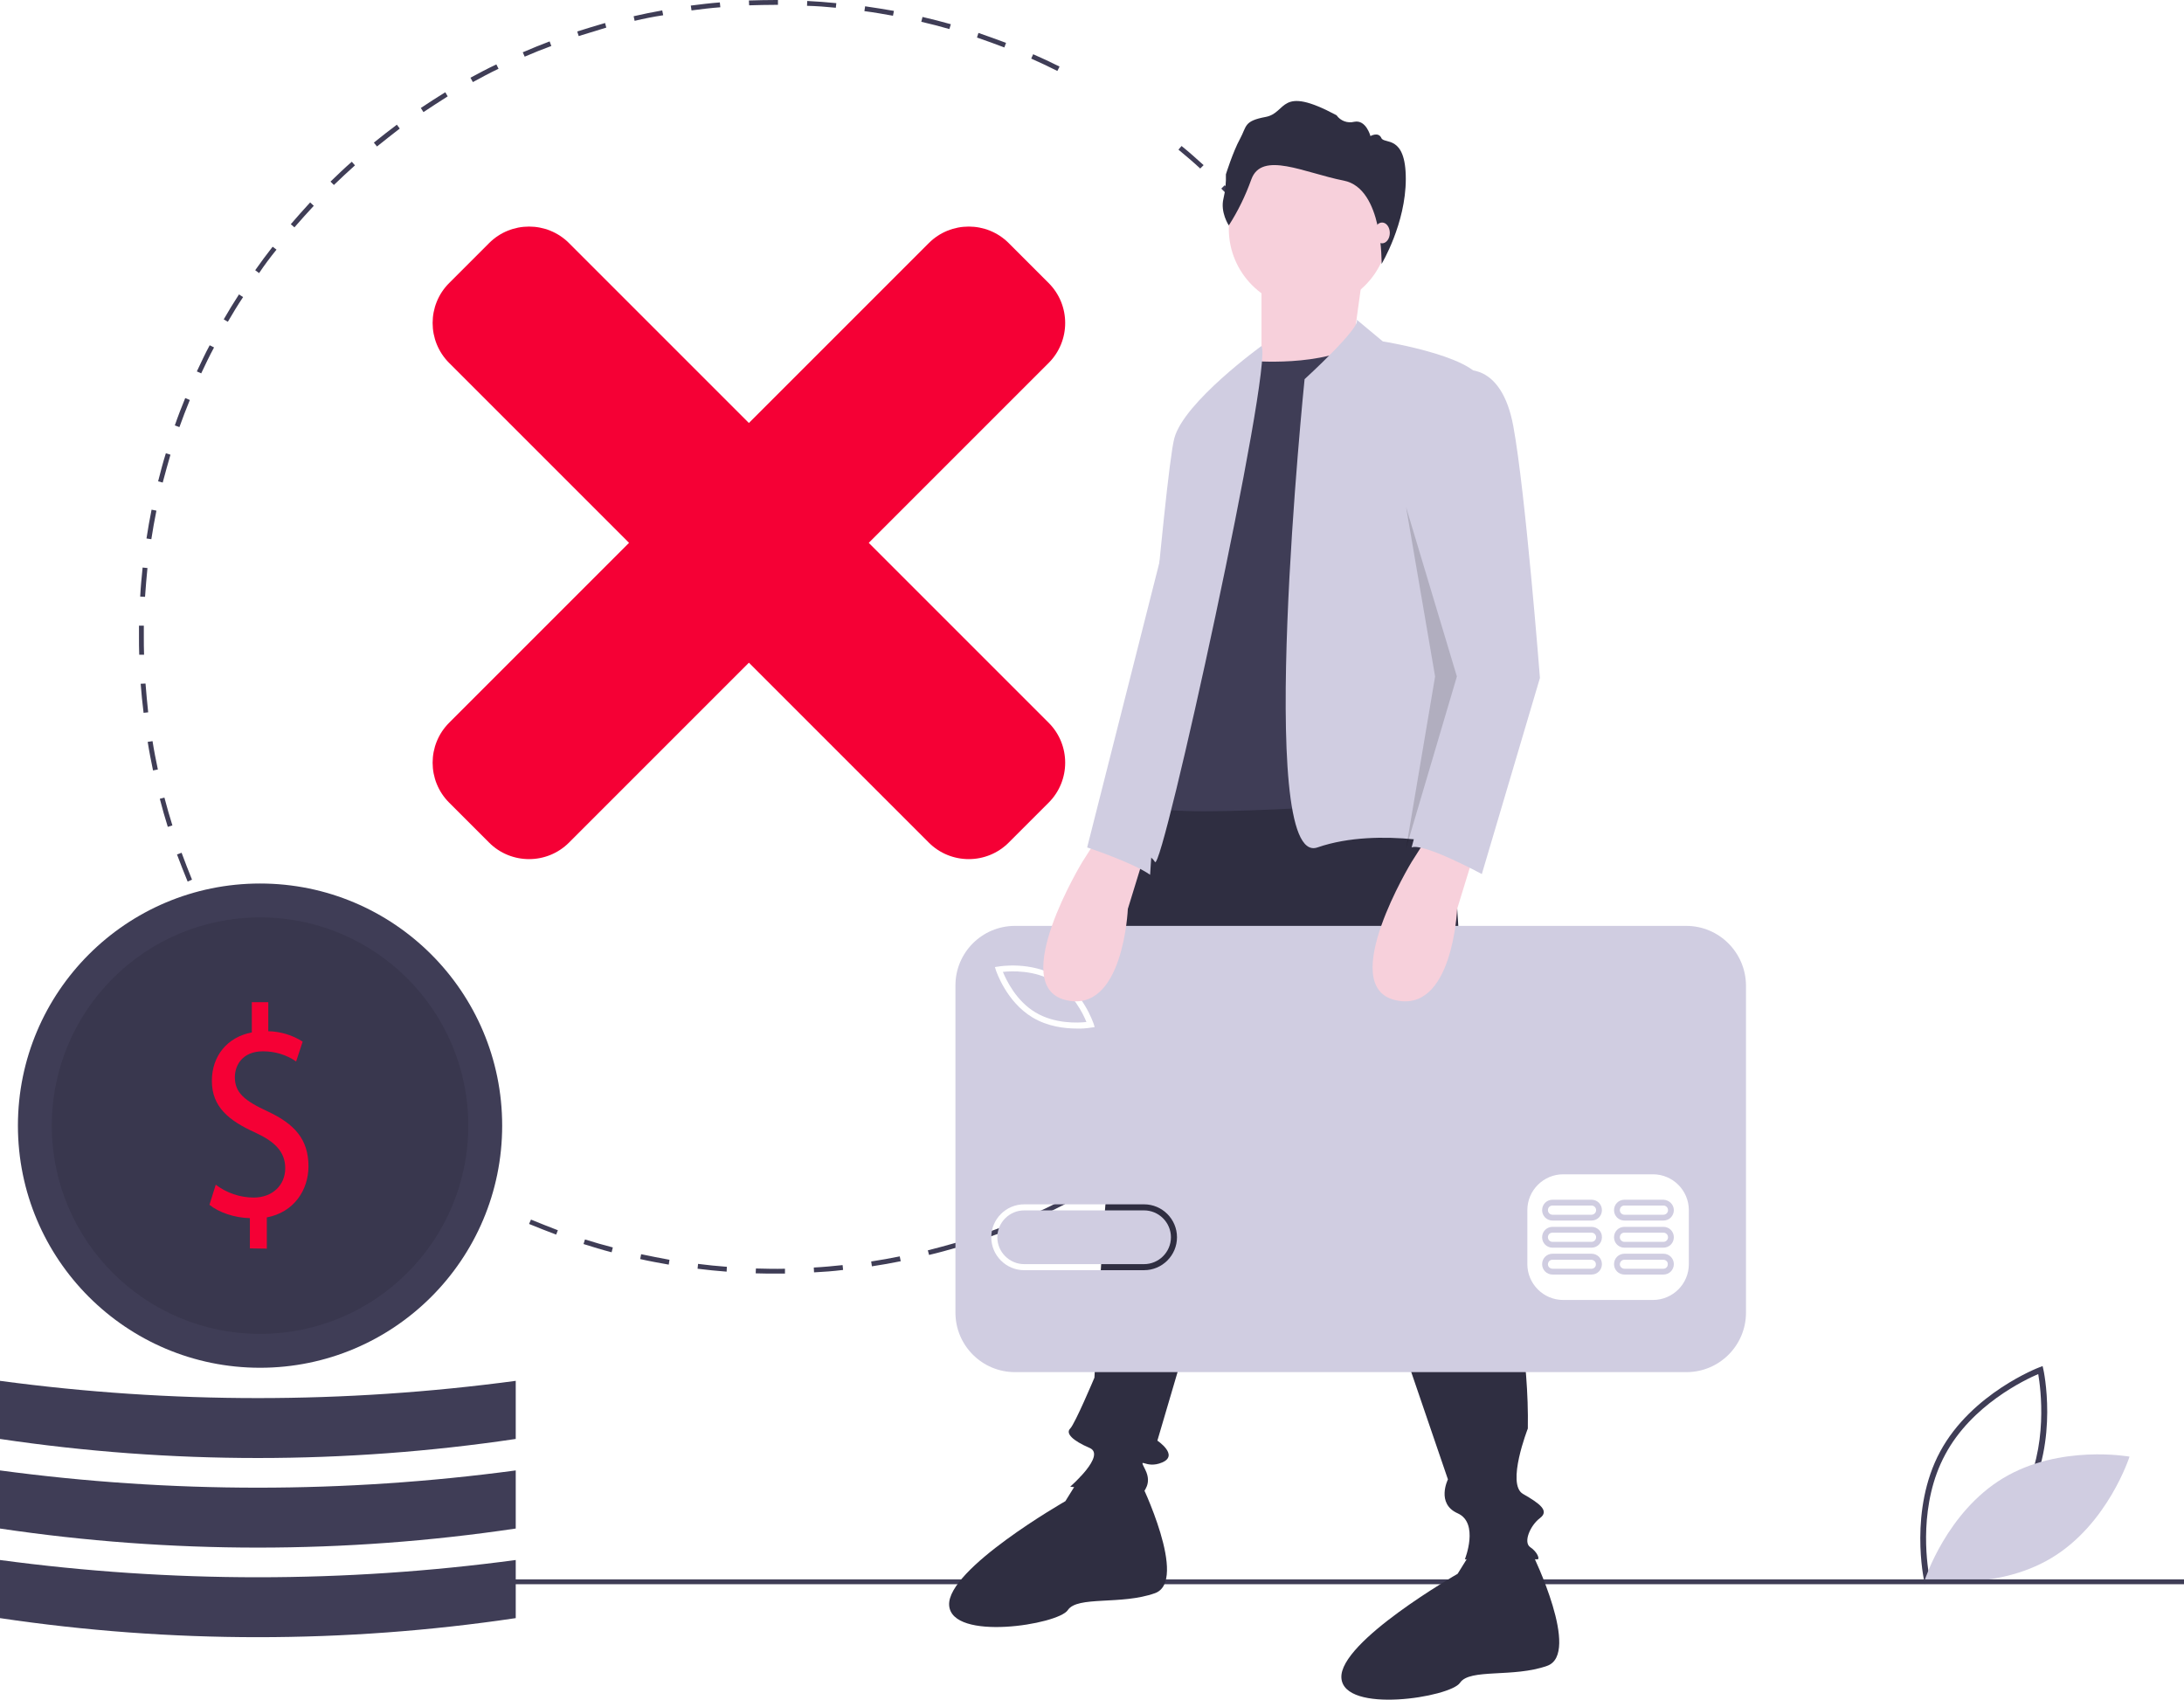 <?xml version="1.0" encoding="utf-8"?>
<!-- Generator: Adobe Illustrator 26.0.1, SVG Export Plug-In . SVG Version: 6.00 Build 0)  -->
<svg version="1.1" id="Capa_1" xmlns="http://www.w3.org/2000/svg" xmlns:xlink="http://www.w3.org/1999/xlink" x="0px" y="0px"
	 viewBox="0 0 902 702" style="enable-background:new 0 0 902 702;" xml:space="preserve">
<style type="text/css">
	.st0{fill:#3F3D56;}
	.st1{fill:#D0CDE1;}
	.st2{fill:#2F2E41;}
	.st3{fill:#F7D0DB;}
	.st4{opacity:0.15;enable-background:new    ;}
	.st5{opacity:0.1;enable-background:new    ;}
	.st6{fill:#F50035;}
</style>
<path class="st0" d="M794.7,652.9c-0.1-0.3-6.4-29.3,6.6-53.4c13-24.1,40.7-34.7,41-34.8l1.3-0.5l0.3,1.3c0.1,0.3,6.4,29.3-6.6,53.4
	c-13,24.1-40.7,34.7-41,34.8l-1.3,0.5L794.7,652.9z M841.8,567.5c-5.6,2.4-27.5,12.8-38.4,33.2c-11,20.3-7.7,44.4-6.6,50.3
	c5.5-2.4,27.4-12.8,38.4-33.2C846.1,597.5,842.8,573.4,841.8,567.5L841.8,567.5z"/>
<path class="st1" d="M827.3,610.5c-23.3,14-32.3,41.9-32.3,41.9s28.8,5.1,52.2-8.9s32.3-41.9,32.3-41.9S850.7,596.4,827.3,610.5z"/>
<path class="st0" d="M320.4,526c-2.8,0-5.6,0-8.3-0.1l0.1-2c4,0.1,8,0.2,12,0.1l0,2C322.9,526,321.7,526,320.4,526z M336.2,525.5
	l-0.1-2c4-0.2,8-0.6,11.9-1l0.2,2C344.2,525,340.2,525.3,336.2,525.5z M300.1,525.2c-4-0.3-8-0.7-12-1.2l0.2-2
	c3.9,0.5,7.9,0.9,11.9,1.2L300.1,525.2z M360.1,523l-0.3-2c3.9-0.6,7.9-1.3,11.8-2.1l0.4,2C368.1,521.7,364.1,522.4,360.1,523z
	 M276.2,522.3c-3.9-0.7-7.9-1.4-11.8-2.3l0.4-2c3.9,0.8,7.8,1.6,11.7,2.3L276.2,522.3z M383.7,518.3l-0.5-1.9c3.9-1,7.7-2,11.5-3.1
	l0.6,1.9C391.5,516.3,387.6,517.4,383.7,518.3z M252.6,517.2c-3.9-1-7.8-2.2-11.6-3.4l0.6-1.9c3.8,1.2,7.6,2.3,11.5,3.3L252.6,517.2
	z M406.8,511.5l-0.7-1.9c3.7-1.3,7.5-2.7,11.2-4.2l0.7,1.9C414.4,508.8,410.6,510.2,406.8,511.5z M229.7,509.9
	c-3.8-1.4-7.5-2.9-11.2-4.4l0.8-1.8c3.7,1.5,7.4,3,11.1,4.4L229.7,509.9z M429.1,502.5l-0.8-1.8c3.6-1.6,7.2-3.4,10.7-5.2l0.9,1.8
	C436.4,499.1,432.8,500.9,429.1,502.5z M450.5,491.6l-1-1.7c3.4-2,6.9-4,10.2-6.1l1.1,1.7C457.5,487.5,454,489.6,450.5,491.6z
	 M470.9,478.8l-1.1-1.6c3.2-2.3,6.5-4.6,9.6-7.1l1.2,1.6C477.4,474.1,474.1,476.5,470.9,478.8z M166,475.9c-3.2-2.3-6.5-4.8-9.6-7.3
	l1.2-1.6c3.1,2.5,6.3,4.9,9.5,7.2L166,475.9z M489.9,464.1l-1.3-1.5c3-2.6,6-5.2,9-7.9l1.4,1.5C496,458.8,493,461.5,489.9,464.1z
	 M147.2,460.9c-3-2.6-6-5.4-8.9-8.1l1.4-1.4c2.9,2.7,5.8,5.5,8.8,8.1L147.2,460.9z M507.6,447.7l-1.4-1.4c2.8-2.8,5.5-5.8,8.2-8.7
	l1.5,1.3C513.2,441.9,510.4,444.9,507.6,447.7L507.6,447.7z M129.8,444.2c-2.8-2.9-5.5-5.9-8.1-8.9l1.5-1.3c2.6,3,5.3,6,8,8.8
	L129.8,444.2z M523.7,429.9l-1.5-1.3c2.5-3.1,5-6.2,7.4-9.4l1.6,1.2C528.8,423.6,526.3,426.8,523.7,429.9z M114.1,426.1
	c-2.5-3.1-4.9-6.4-7.2-9.6l1.6-1.2c2.3,3.2,4.7,6.4,7.2,9.5L114.1,426.1z M538.2,410.6l-1.7-1.1c2.2-3.3,4.4-6.7,6.5-10l1.7,1
	C542.6,403.8,540.4,407.3,538.2,410.6z M100,406.5c-2.2-3.3-4.3-6.8-6.3-10.2l1.7-1c2,3.4,4.1,6.8,6.3,10.1L100,406.5z M550.8,390
	l-1.8-1c1.9-3.5,3.8-7,5.5-10.6l1.8,0.9C554.6,382.9,552.7,386.5,550.8,390L550.8,390z M561.4,368.4l-1.8-0.8
	c1.6-3.6,3.1-7.4,4.5-11.1l1.9,0.7C564.6,361,563.1,364.7,561.4,368.4L561.4,368.4z M77.5,364.1c-1.5-3.7-3-7.4-4.4-11.2l1.9-0.7
	c1.4,3.7,2.8,7.5,4.3,11.1L77.5,364.1z M570.1,345.9l-1.9-0.6c1.2-3.8,2.4-7.6,3.5-11.4l1.9,0.5
	C572.5,338.2,571.4,342.1,570.1,345.9L570.1,345.9z M69.3,341.5c-1.2-3.8-2.3-7.7-3.3-11.6l1.9-0.5c1,3.8,2.1,7.7,3.3,11.5
	L69.3,341.5z M576.6,322.7l-1.9-0.5c0.9-3.9,1.7-7.8,2.4-11.7l2,0.4C578.3,314.8,577.5,318.8,576.6,322.7z M63.2,318.2
	c-0.8-3.9-1.6-7.9-2.2-11.8l2-0.3c0.6,3.9,1.4,7.9,2.2,11.7L63.2,318.2z M581,299l-2-0.3c0.5-3.9,1-7.9,1.4-11.9l2,0.2
	C582,291,581.5,295.1,581,299z M59.3,294.4c-0.5-4-0.9-8-1.2-12l2-0.1c0.3,4,0.7,8,1.1,11.9L59.3,294.4z M583.1,275l-2-0.1
	c0.2-4,0.3-8,0.3-11.9h2C583.4,267,583.3,271,583.1,275z M57.5,270.4c-0.1-2.5-0.1-5-0.1-7.4c0-1.5,0-3.1,0-4.6l2,0c0,1.5,0,3,0,4.6
	c0,2.5,0,4.9,0.1,7.4L57.5,270.4z M59.9,246.5l-2-0.1c0.2-4,0.6-8,1-12l2,0.2C60.5,238.5,60.2,242.5,59.9,246.5L59.9,246.5z
	 M580.1,234.3c-0.4-3.9-0.9-5.9-1.5-9.8l2-0.3c0.6,4,1.1,7,1.5,10.9L580.1,234.3z M62.5,222.7l-2-0.3c0.6-4,1.3-7.9,2.1-11.9l2,0.4
	C63.8,214.9,63.1,218.8,62.5,222.7L62.5,222.7z M576.6,212.7c-0.8-3.9-1.6-7.8-2.6-11.7l1.9-0.5c0.9,3.9,1.8,7.8,2.6,11.8
	L576.6,212.7z M67.2,199.3l-1.9-0.5c1-3.9,2-7.8,3.2-11.6l1.9,0.6C69.3,191.6,68.2,195.5,67.2,199.3z M570.9,189.5
	c-1.1-3.8-2.3-7.6-3.6-11.4l1.9-0.7c1.3,3.8,2.5,7.6,3.7,11.5L570.9,189.5z M74.1,176.4l-1.9-0.7c1.3-3.8,2.8-7.6,4.3-11.3l1.9,0.8
	C76.9,168.9,75.4,172.7,74.1,176.4z M563.2,166.9c-1.5-3.7-3-7.4-4.6-11l1.8-0.8c1.6,3.6,3.2,7.4,4.7,11.1L563.2,166.9z M83.1,154.2
	l-1.8-0.8c1.7-3.6,3.4-7.3,5.3-10.8l1.8,0.9C86.5,147,84.8,150.6,83.1,154.2z M553.4,145.2c-1.8-3.5-3.7-7.1-5.6-10.5l1.7-1
	c2,3.5,3.9,7,5.7,10.6L553.4,145.2z M94.1,132.9l-1.7-1c2-3.5,4.1-6.9,6.3-10.3l1.7,1.1C98.1,126.1,96.1,129.5,94.1,132.9z
	 M541.6,124.4c-2.1-3.4-4.3-6.7-6.6-10l1.6-1.1c2.3,3.3,4.5,6.6,6.6,10L541.6,124.4z M107,112.8l-1.6-1.2c2.3-3.3,4.7-6.5,7.2-9.7
	l1.6,1.2C111.6,106.3,109.2,109.5,107,112.8z M528,104.8c-2.4-3.2-4.9-6.3-7.5-9.3l1.5-1.3c2.6,3.1,5.1,6.2,7.5,9.4L528,104.8z
	 M121.6,93.9l-1.5-1.3c2.6-3,5.3-6.1,8-9l1.5,1.4C126.9,87.9,124.2,90.9,121.6,93.9z M512.7,86.5c-2.7-2.9-5.5-5.8-8.3-8.6l1.4-1.4
	c2.8,2.8,5.6,5.7,8.3,8.7L512.7,86.5z M137.9,76.4l-1.4-1.4c2.9-2.8,5.8-5.6,8.8-8.2l1.3,1.5C143.7,70.9,140.8,73.6,137.9,76.4
	L137.9,76.4z M495.7,69.6c-2.9-2.7-6-5.3-9-7.8l1.3-1.5c3.1,2.5,6.1,5.2,9.1,7.9L495.7,69.6z M155.7,60.5l-1.3-1.6
	c3.1-2.5,6.3-5,9.5-7.4l1.2,1.6C162,55.5,158.8,58,155.7,60.5L155.7,60.5z M174.9,46.3l-1.1-1.7c3.3-2.2,6.7-4.4,10.1-6.5l1,1.7
	C181.6,41.9,178.2,44.1,174.9,46.3L174.9,46.3z M195.3,33.9l-1-1.8c3.5-1.9,7.1-3.8,10.7-5.5l0.9,1.8
	C202.3,30.1,198.8,32,195.3,33.9z M436.7,29.3c-3.6-1.8-7.2-3.5-10.8-5.1l0.8-1.8c3.7,1.6,7.3,3.3,10.9,5.1L436.7,29.3z M216.7,23.4
	l-0.8-1.8c3.7-1.6,7.4-3.1,11.1-4.5l0.7,1.9C224.1,20.3,220.4,21.8,216.7,23.4z M414.8,19.6c-3.7-1.4-7.5-2.8-11.3-4.1l0.6-1.9
	c3.8,1.3,7.6,2.7,11.4,4.1L414.8,19.6z M239,14.9l-0.6-1.9c3.8-1.2,7.7-2.4,11.5-3.5l0.5,1.9C246.7,12.5,242.8,13.7,239,14.9z
	 M392.1,12c-3.8-1.1-7.7-2.1-11.6-3L381,7c3.9,0.9,7.8,1.9,11.7,3L392.1,12z M262.1,8.6l-0.4-1.9c3.9-0.9,7.9-1.7,11.8-2.4l0.4,2
	C269.9,6.9,265.9,7.7,262.1,8.6z M368.8,6.5c-3.9-0.7-7.9-1.4-11.8-1.9l0.3-2c4,0.6,8,1.2,11.9,1.9L368.8,6.5z M285.6,4.3l-0.3-2
	c4-0.5,8-1,12-1.3l0.2,2C293.5,3.3,289.5,3.8,285.6,4.3z M345.2,3.2c-3.9-0.4-7.9-0.7-11.9-0.8l0.1-2c4,0.2,8,0.5,12,0.9L345.2,3.2z
	 M309.4,2.2l-0.1-2C313,0.1,316.7,0,320.4,0l0.9,0l0,2l-0.9,0C316.7,2,313,2.1,309.4,2.2z"/>
<rect x="169" y="652.3" class="st0" width="733" height="2"/>
<path class="st2" d="M598,316l10,155c0,0,24,61,23,119c0,0-9,23-2,27s11,7,7,10s-7,10-4,12s4,5,3,5h-30c0,0,6-15-3-19s-4-14-4-14
	l-67-196l-53,180c0,0,9,6,2,9s-10-3-7,3s-1,9-1,10s-30-3-30-3s15-13,8-16s-10-6-8-8s10-21,10-21s4-72,5-75s0-17,0-24s-1-35,2-42
	s6-93,22-103S598,316,598,316z"/>
<path class="st2" d="M471,612c0,0,20,41,6,46s-32,1-36,7s-48,13-49-2s48-43,48-43l6.4-10.3L471,612z"/>
<path class="st2" d="M633,642c0,0,20,41,6,46s-32,1-36,7s-48,13-49-2s48-43,48-43l6.4-10.3L633,642z"/>
<circle class="st3" cx="540.5" cy="94.5" r="33"/>
<polygon class="st3" points="563,112 559,141 529,164 521,153 521,115 "/>
<path class="st0" d="M516,149c0,0,31,3,47-8l32,189c0,0-113,9-118,3v-59l20-96L516,149z"/>
<path class="st1" d="M560.3,132l10.8,9c0,0,44,7,41,19l-12,142l4,48c0,0-34-9-60,0s-5.3-193.4-5.3-193.4S562.5,135,560.3,132z"/>
<path class="st1" d="M521,142.9c0,0-32,23.1-36,38.1s-17,173-17,173s6-3,9,2S526,150.8,521,142.9z"/>
<path class="st2" d="M507.5,93.1c0,0-3.6-5.4-2.2-11.1c0.8-3.3,1.1-6.7,1-10c0,0,2.9-9.3,5.8-14.6s1.5-7.4,10.6-9.1
	s5.4-13.5,29.3-0.7c1.6,2.3,4.5,3.4,7.3,2.7c4.9-1,6.7,5.9,6.7,5.9s3.3-1.9,4.5,0.8s10.1-1.6,10.1,16.9s-10,35.1-10,35.1
	s0.7-31.2-15.6-34.4s-33.9-12.4-38.2-0.5C514.4,80.8,511.3,87.2,507.5,93.1z"/>
<ellipse class="st3" cx="570.8" cy="96.2" rx="3.2" ry="4.3"/>
<path class="st1" d="M435.3,405.4c-7.9-4.8-17.5-4.4-21.1-4c1.4,3.4,5.5,12,13.4,16.7c7.9,4.8,17.5,4.4,21.1,4
	C447.4,418.8,443.2,410.2,435.3,405.4z"/>
<path class="st1" d="M472.5,499.9H423c-6.1,0-11.1,5-11.1,11.1c0,6.1,5,11.1,11.1,11.1h49.5c6.1,0,11.1-5,11.1-11.1
	C483.6,504.9,478.6,499.9,472.5,499.9z"/>
<path class="st1" d="M696.4,382.4H419.2c-13.6,0-24.6,11-24.6,24.6c0,0,0,0,0,0v135.1c0,13.6,11,24.6,24.6,24.6c0,0,0,0,0,0h277.3
	c13.6,0,24.6-11,24.6-24.6v0V407C721,393.4,710,382.4,696.4,382.4C696.4,382.4,696.4,382.4,696.4,382.4z M412.3,399.2
	c0.5-0.1,13.5-2.3,24.3,4.2c10.8,6.5,14.9,19,15.1,19.5l0.4,1.3l-1.4,0.2c-2,0.3-4,0.5-6,0.4c-4.9,0-12-0.8-18.3-4.6
	c-10.8-6.5-14.9-19-15.1-19.5l-0.4-1.3L412.3,399.2z M472.5,524.6H423c-7.5,0-13.6-6.1-13.6-13.6c0-7.5,6.1-13.6,13.6-13.6h49.5
	c7.5,0,13.6,6.1,13.6,13.6C486.1,518.5,480,524.6,472.5,524.6z M697.5,522.1c0,8.2-6.7,14.8-14.8,14.8h-37.1
	c-8.2,0-14.8-6.7-14.8-14.8v-22.3c0-8.2,6.7-14.8,14.8-14.8h37.1c8.2,0,14.8,6.7,14.8,14.8L697.5,522.1z"/>
<path class="st1" d="M657.3,517.8h-16.1c-2.4,0-4.3,1.9-4.3,4.3s1.9,4.3,4.3,4.3h16.1c2.4,0,4.3-1.9,4.3-4.3
	S659.7,517.8,657.3,517.8z M657.3,524h-16.1c-1,0-1.9-0.8-1.9-1.8c0-1,0.8-1.9,1.8-1.9c0,0,0,0,0,0h16.1c1,0,1.9,0.8,1.9,1.8
	C659.2,523.1,658.4,524,657.3,524C657.3,524,657.3,524,657.3,524z"/>
<path class="st1" d="M687,517.8h-16.1c-2.4,0-4.3,1.9-4.3,4.3c0,2.4,1.9,4.3,4.3,4.3c0,0,0,0,0,0H687c2.4,0,4.3-1.9,4.3-4.3
	S689.4,517.8,687,517.8z M687,524h-16.1c-1,0-1.9-0.8-1.9-1.8c0-1,0.8-1.9,1.8-1.9c0,0,0,0,0,0H687c1,0,1.9,0.8,1.8,1.9
	C688.8,523.2,688,524,687,524z"/>
<path class="st1" d="M657.3,506.7h-16.1c-2.4,0-4.3,1.9-4.3,4.3s1.9,4.3,4.3,4.3h16.1c2.4,0,4.3-1.9,4.3-4.3
	C661.7,508.6,659.7,506.7,657.3,506.7C657.3,506.7,657.3,506.7,657.3,506.7z M657.3,512.9h-16.1c-1,0-1.9-0.8-1.9-1.9
	s0.8-1.9,1.9-1.9h16.1c1,0,1.9,0.8,1.9,1.9S658.3,512.9,657.3,512.9z"/>
<path class="st1" d="M687,506.7h-16.1c-2.4,0-4.3,1.9-4.3,4.3c0,2.4,1.9,4.3,4.3,4.3c0,0,0,0,0,0H687c2.4,0,4.3-1.9,4.3-4.3
	S689.4,506.7,687,506.7z M687,512.9h-16.1c-1,0-1.9-0.8-1.9-1.9s0.8-1.9,1.9-1.9H687c1,0,1.9,0.8,1.9,1.9S688,512.9,687,512.9
	L687,512.9z"/>
<path class="st1" d="M657.3,495.5h-16.1c-2.4,0-4.3,1.9-4.3,4.3s1.9,4.3,4.3,4.3h16.1c2.4,0,4.3-1.9,4.3-4.3
	S659.7,495.5,657.3,495.5z M657.3,501.7h-16.1c-1,0-1.9-0.8-1.9-1.9s0.8-1.9,1.9-1.9h16.1c1,0,1.9,0.8,1.9,1.9
	S658.3,501.7,657.3,501.7z"/>
<path class="st1" d="M687,495.5h-16.1c-2.4,0-4.3,1.9-4.3,4.3c0,2.4,1.9,4.3,4.3,4.3c0,0,0,0,0,0H687c2.4,0,4.3-1.9,4.3-4.3
	C691.3,497.5,689.4,495.6,687,495.5z M687,501.7h-16.1c-1,0-1.9-0.8-1.9-1.9s0.8-1.9,1.9-1.9H687c1,0,1.9,0.8,1.9,1.9
	S688,501.7,687,501.7L687,501.7z"/>
<path class="st3" d="M609,352l-7.2,23.4c0,0-1.8,43.6-25.8,37.6s7-57,7-57l7-11L609,352z"/>
<path class="st3" d="M473,352l-7.2,23.4c0,0-1.8,43.6-25.8,37.6s7-57,7-57l7-11L473,352z"/>
<path class="st1" d="M604,153c0,0,16-4,21,23s11,104,11,104l-24,81c0,0-24-13-29-11l18.9-70.3L586,208C586,208,600,153,604,153z"/>
<polygon class="st4" points="580.7,209.4 601.7,279.4 580.7,350.4 592.7,279.4 "/>
<path class="st1" d="M485,208l-36,142c0,0,19,6.3,26,11.3L485,208z"/>
<circle class="st0" cx="107.4" cy="464.9" r="100"/>
<circle class="st5" cx="107.4" cy="464.9" r="86"/>
<path class="st6" d="M103.2,515.6v-12.5c-6.3-0.1-12.9-2.4-16.7-5.5l2.6-8.3c4.5,3.4,10,5.3,15.7,5.3c7.7,0,13-5.1,13-12.1
	c0-6.8-4.3-11-12.3-14.7c-11.1-5-18-10.7-18-21.4c0-10.3,6.4-18.1,16.5-20v-12.5h6.8v12c5,0.1,10,1.6,14.2,4.3l-2.7,8.2
	c-4-2.8-8.8-4.2-13.7-4.2c-8.4,0-11.6,5.7-11.6,10.7c0,6.4,4,9.7,13.5,14.1c11.2,5.2,16.9,11.6,16.9,22.7c0,9.8-6,19-17.2,21.1v12.9
	L103.2,515.6z"/>
<path class="st0" d="M213,668.3c-70.6,10.5-142.4,10.5-213,0v-24c70.7,9.5,142.3,9.5,213,0V668.3z"/>
<path class="st0" d="M213,631.3c-70.6,10.5-142.4,10.5-213,0v-24c70.7,9.5,142.3,9.5,213,0V631.3z"/>
<path class="st0" d="M213,594.3c-70.6,10.5-142.4,10.5-213,0v-24c70.7,9.5,142.3,9.5,213,0V594.3z"/>
<g>
	<path class="st6" d="M433.1,298.5c9.1,9.1,9.1,23.9,0,33L416.6,348c-9.1,9.1-23.9,9.1-33,0l-74.3-74.3L235,348
		c-9.1,9.1-23.9,9.1-33,0l-16.5-16.5c-9.1-9.1-9.1-23.9,0-33l74.3-74.3l-74.3-74.3c-9.1-9.1-9.1-23.9,0-33l16.5-16.5
		c9.1-9.1,23.9-9.1,33,0l74.3,74.3l74.3-74.3c9.1-9.1,23.9-9.1,33,0l16.5,16.5c9.1,9.1,9.1,23.9,0,33l-74.3,74.3L433.1,298.5z"/>
</g>
</svg>
